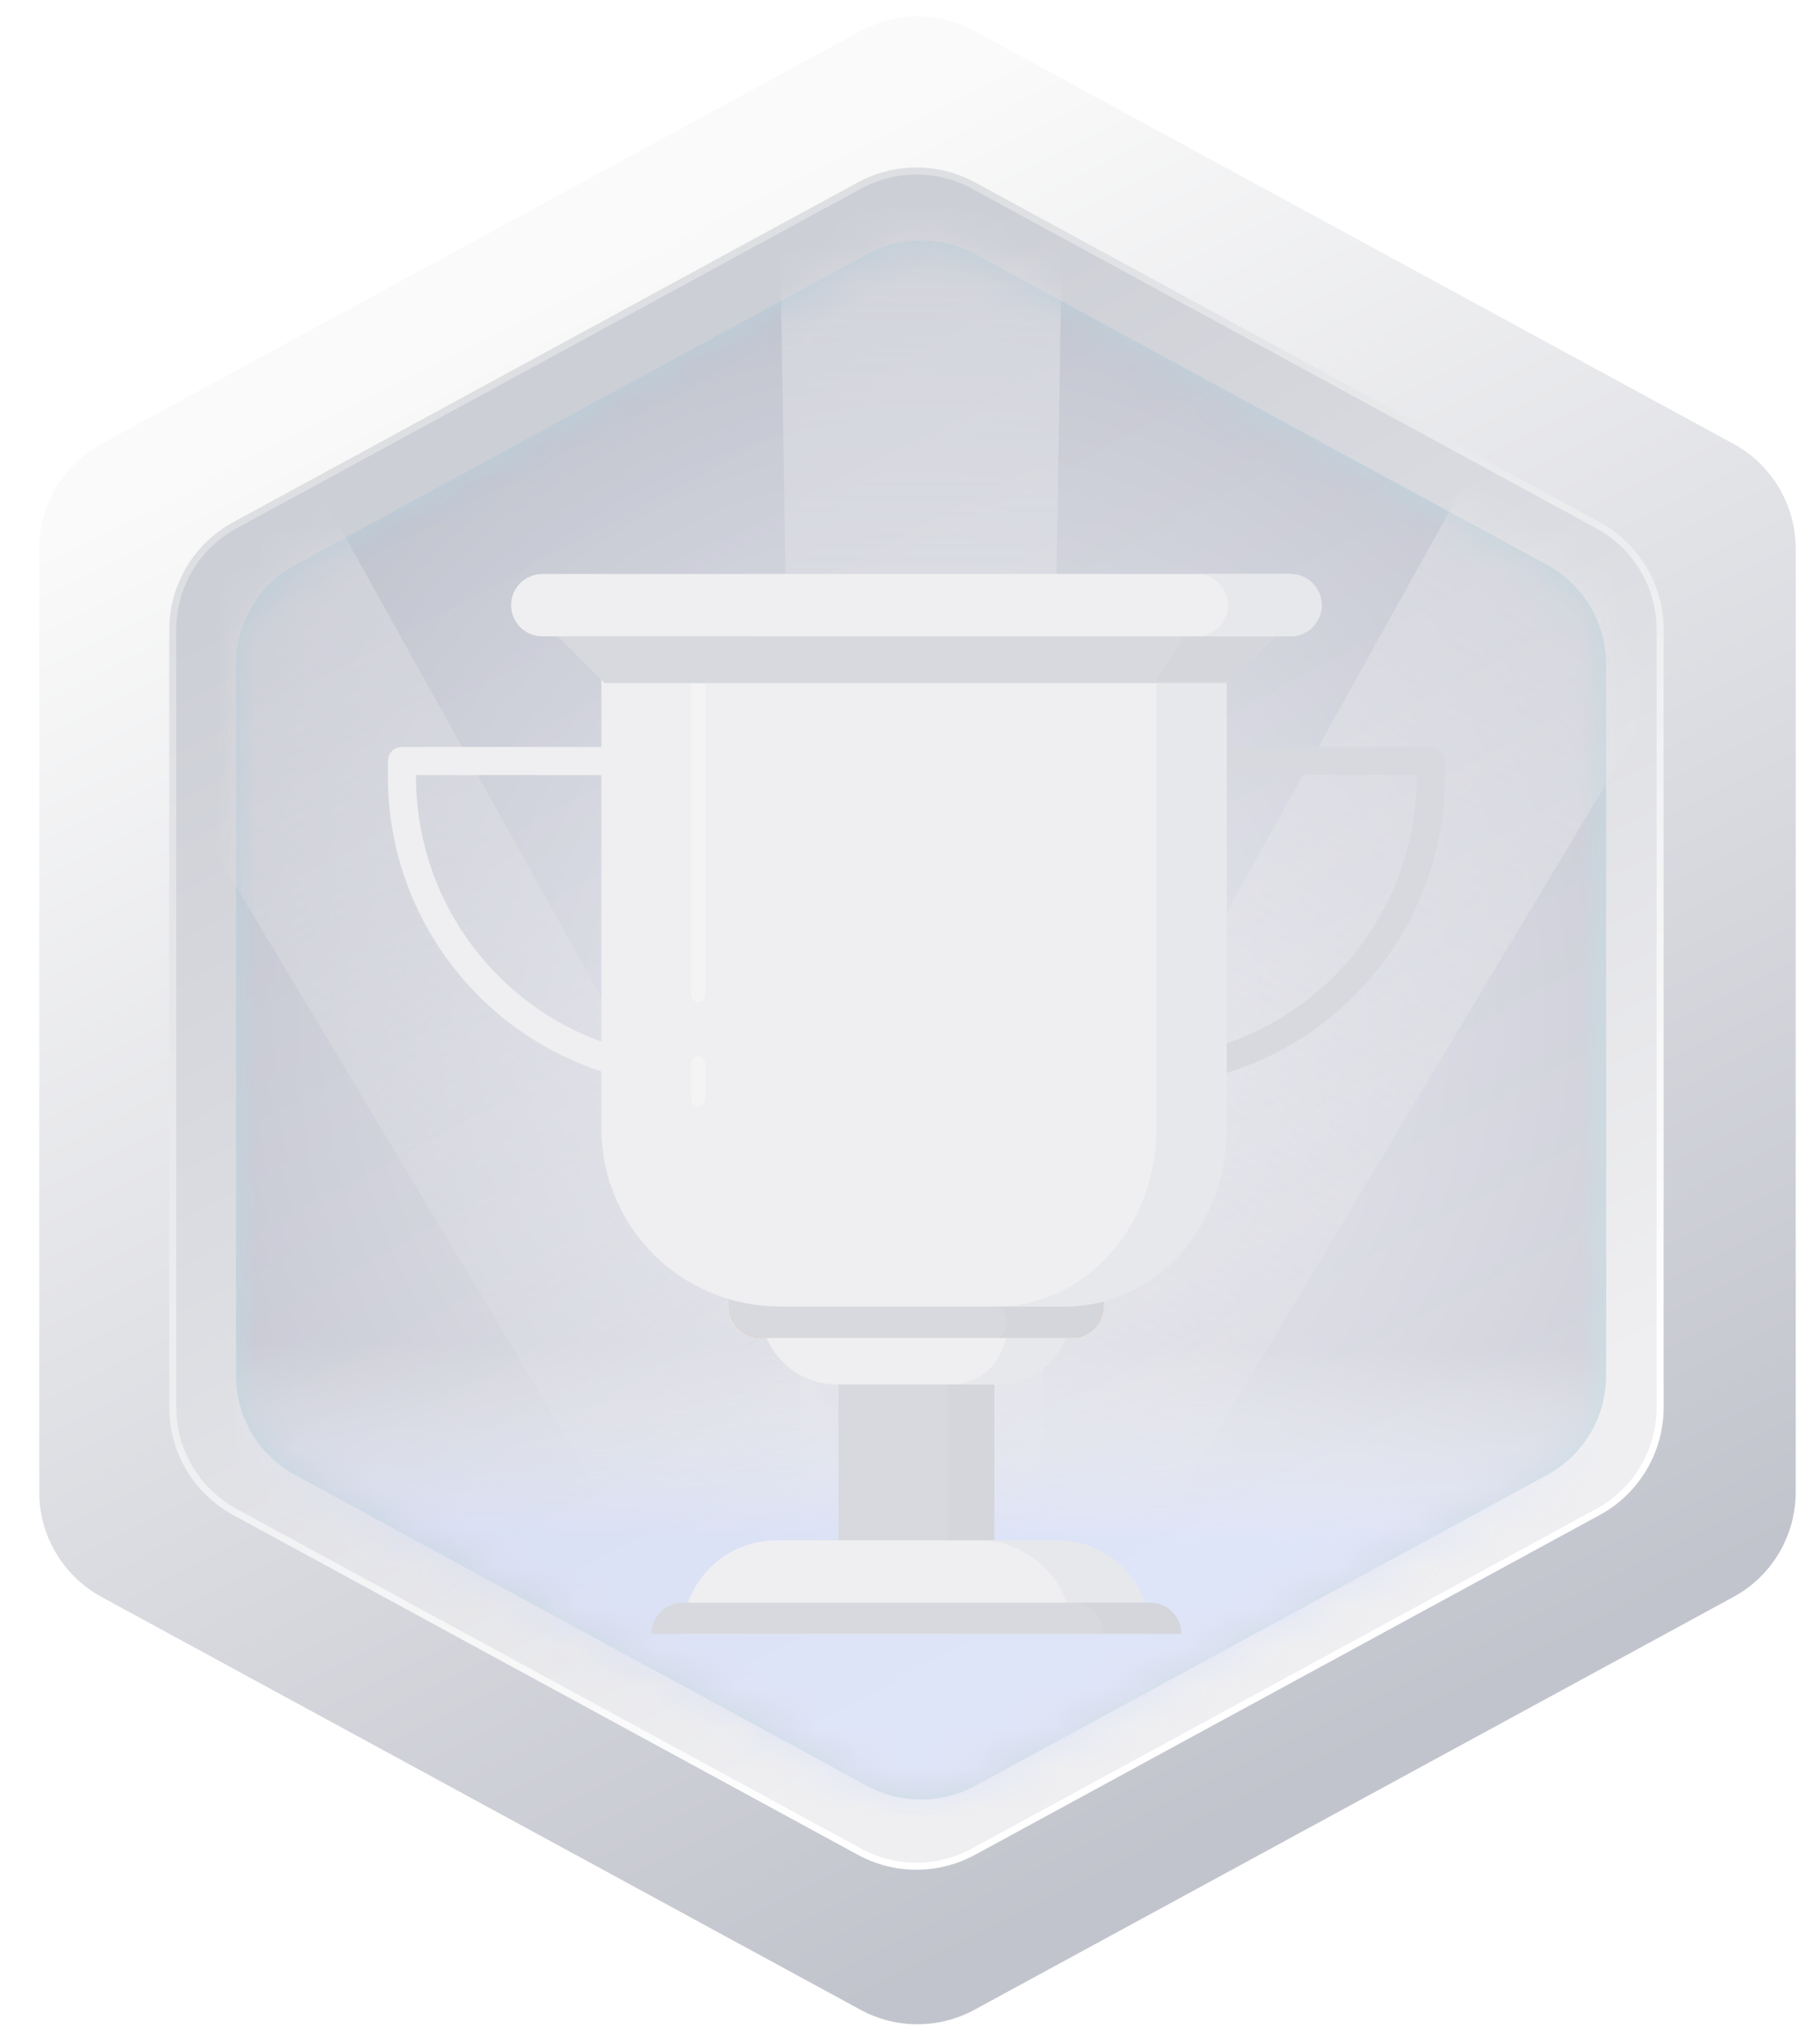 <?xml version="1.0" encoding="UTF-8"?>
<svg width="45px" height="51px" viewBox="0 0 45 51" version="1.1" xmlns="http://www.w3.org/2000/svg" xmlns:xlink="http://www.w3.org/1999/xlink">
    <!-- Generator: Sketch 54.1 (76490) - https://sketchapp.com -->
    <title>
		Emblem-small-steel
	</title>
    <desc>
		Created with Sketch.
	</desc>
    <defs>
        <linearGradient x1="34.448%" y1="12.048%" x2="67.774%" y2="88.983%" id="linearGradient-1esscxvsdf">
            <stop stop-color="#FAFAFA" offset="0%"></stop>
            <stop stop-color="#C2C4CD" offset="100%"></stop>
        </linearGradient>
        <linearGradient x1="31.337%" y1="12.805%" x2="65.27%" y2="85.569%" id="linearGradient-2esshghgjhdsdf52310">
            <stop stop-color="#CDCFD6" offset="0%"></stop>
            <stop stop-color="#EFEFF1" offset="100%"></stop>
        </linearGradient>
        <linearGradient x1="35.01%" y1="10.163%" x2="71.567%" y2="86.585%" id="linearGradient-36541sdfsdfsdfsd">
            <stop stop-color="#DDDFE2" offset="0%"></stop>
            <stop stop-color="#FFFFFF" offset="100%"></stop>
        </linearGradient>
        <path d="M4.50599783e-06,10.966 L3.89491255e-07,28.711 C1.49447769e-07,29.745 0.566,30.697 1.475,31.191 L15.739,38.944 C16.58,39.401 17.595,39.401 18.436,38.944 L32.7,31.191 C33.609,30.697 34.175,29.745 34.175,28.711 L34.175,10.966 C34.175,9.931 33.609,8.98 32.7,8.485 L18.436,0.733 C17.595,0.276 16.58,0.276 15.739,0.733 L1.475,8.485 C0.566,8.98 4.74604122e-06,9.931 4.50599783e-06,10.966 Z" id="path-4651321sdfsdfdsf"></path>
        <radialGradient cx="50%" cy="50%" fx="50%" fy="50%" r="58.049%" gradientTransform="translate(0.5,0.5),scale(1,0.861),rotate(90),translate(-0.5,-0.5)" id="radialGradient-6">
            <stop stop-color="#F5F7FF" offset="0%"></stop>
            <stop stop-color="#B3B5C5" offset="100%"></stop>
        </radialGradient>
        <linearGradient x1="50%" y1="3.06161713e-15%" x2="50%" y2="100%" id="linearGradient-76564pghlj">
            <stop stop-color="#FFFFFF" offset="0%"></stop>
            <stop stop-color="#F2EDED" stop-opacity="0" offset="100%"></stop>
        </linearGradient>
        <linearGradient x1="50%" y1="47.201%" x2="49.776%" y2="68.475%" id="linearGradient-8++6dsfsdfsdfsd">
            <stop stop-color="#FFFFFF" stop-opacity="0" offset="0%"></stop>
            <stop stop-color="#D0DBFF" offset="100%"></stop>
        </linearGradient>
        <filter x="-35.5%" y="-30.6%" width="172.2%" height="163.4%" filterUnits="objectBoundingBox" id="filter-96sdfsdfsdgfgfhh">
            <feOffset dx="0" dy="1.402" in="SourceAlpha" result="shadowOffsetOuter1"></feOffset>
            <feGaussianBlur stdDeviation="1.402" in="shadowOffsetOuter1" result="shadowBlurOuter1"></feGaussianBlur>
            <feColorMatrix values="0 0 0 0 0.657   0 0 0 0 0.669   0 0 0 0 0.717  0 0 0 1 0" type="matrix" in="shadowBlurOuter1" result="shadowMatrixOuter1"></feColorMatrix>
            <feMerge>
                <feMergeNode in="shadowMatrixOuter1"></feMergeNode>
                <feMergeNode in="SourceGraphic"></feMergeNode>
            </feMerge>
        </filter>
    </defs>
    <g id="Page-1joiemioj" stroke="none" stroke-width="1" fill="none" fill-rule="evenodd">
        <g id="Frame-624658" transform="translate(-680, -771)">
            <g id="Group-624637" transform="translate(675, 376)">
                <g id="Frame-624736" transform="translate(5.979, 395)">
                    <g>
                        <g>
                            <g>
                                <g>
                                    <g>
                                        <path d="M5.86580179e-06,13.688 L4.10466213e-07,37.225 C1.57480601e-07,38.317 0.597,39.321 1.556,39.842 L20.483,50.139 C21.371,50.622 22.443,50.622 23.331,50.139 L42.259,39.842 C43.218,39.321 43.814,38.317 43.814,37.225 L43.814,13.688 C43.814,12.597 43.218,11.593 42.259,11.071 L23.331,0.774 C22.443,0.292 21.371,0.292 20.483,0.774 L1.556,11.071 C0.597,11.593 6.11878731e-06,12.597 5.86580179e-06,13.688 Z" id="Unions4lkfdsksjn4" fill="url(#linearGradient-1esscxvsdf)"></path>
                                        <path d="M3.33,15.712 L3.33,35.113 C3.33,36.201 3.925,37.201 4.88,37.721 L20.463,46.198 C21.347,46.679 22.415,46.679 23.3,46.198 L38.882,37.721 C39.838,37.201 40.432,36.201 40.432,35.113 L40.432,15.712 C40.432,14.624 39.838,13.624 38.882,13.104 L23.3,4.627 C22.415,4.146 21.347,4.146 20.463,4.627 L4.88,13.104 C3.925,13.624 3.33,14.624 3.33,15.712 Z" id="Unions4lkfdsksjn4" fill="url(#linearGradient-2esshghgjhdsdf52310)"></path>
                                        <path d="M3.33,15.712 L3.33,35.113 C3.33,36.201 3.925,37.201 4.88,37.721 L20.463,46.198 C21.347,46.679 22.415,46.679 23.3,46.198 L38.882,37.721 C39.838,37.201 40.432,36.201 40.432,35.113 L40.432,15.712 C40.432,14.624 39.838,13.624 38.882,13.104 L23.3,4.627 C22.415,4.146 21.347,4.146 20.463,4.627 L4.88,13.104 C3.925,13.624 3.33,14.624 3.33,15.712 Z" id="Unions4lkfdsksjn4" stroke="url(#linearGradient-36541sdfsdfsdfsd)" stroke-width="0.175" stroke-dasharray="0,0"></path>
                                        <g opacity="0.5" transform="translate(4.909, 5.608)">
                                            <mask id="mask-5584651dvcbvcbcvbcvb" fill="white">
                                                <use xlink:href="#path-4651321sdfsdfdsf"></use>
                                            </mask>
                                            <use id="Unions4lkfdsksjn4" fill="#A6D3DE" xlink:href="#path-4651321sdfsdfdsf"></use>
                                            <path d="M4.50599783e-06,10.966 L3.89491255e-07,28.711 C1.49447769e-07,29.745 0.566,30.697 1.475,31.191 L15.739,38.944 C16.58,39.401 17.595,39.401 18.436,38.944 L32.7,31.191 C33.609,30.697 34.175,29.745 34.175,28.711 L34.175,10.966 C34.175,9.931 33.609,8.98 32.7,8.485 L18.436,0.733 C17.595,0.276 16.58,0.276 15.739,0.733 L1.475,8.485 C0.566,8.98 4.74604122e-06,9.931 4.50599783e-06,10.966 Z" id="Innershadow0.1fill" fill="url(#radialGradient-6)" mask="url(#mask-5584651dvcbvcbcvbcvb)"></path>
                                            <g mask="url(#mask-5584651dvcbvcbcvbcvb)">
                                                <g transform="translate(-7.071, -0.786)">
                                                    <path d="M21.301,41.246 L27.014,41.246 L27.693,0 L20.622,0 L21.301,41.246 Z" fill="url(#linearGradient-76564pghlj)" opacity="0.5"></path>
                                                    <path d="M10.517,42.215 L16.23,42.215 L16.909,0.969 L9.838,0.969 L10.517,42.215 Z" fill="url(#linearGradient-76564pghlj)" opacity="0.5" transform="translate(13.373, 21.592) rotate(-30) translate(-13.373, -21.592) "></path>
                                                    <path d="M30.551,42.215 L36.264,42.215 L36.943,0.969 L29.872,0.969 L30.551,42.215 Z" fill="url(#linearGradient-76564pghlj)" opacity="0.5" transform="translate(33.408, 21.592) rotate(30) translate(-33.408, -21.592) "></path>
                                                    <path d="M7.071,18.266 L41.246,18.266 L41.246,40.46 L7.071,40.46 L7.071,18.266 Z" fill="url(#linearGradient-8++6dsfsdfsdfsd)"></path>
                                                </g>
                                            </g>
                                            <path d="M4.50599783e-06,10.966 L3.89491255e-07,28.711 C1.49447769e-07,29.745 0.566,30.697 1.475,31.191 L15.739,38.944 C16.58,39.401 17.595,39.401 18.436,38.944 L32.7,31.191 C33.609,30.697 34.175,29.745 34.175,28.711 L34.175,10.966 C34.175,9.931 33.609,8.98 32.7,8.485 L18.436,0.733 C17.595,0.276 16.58,0.276 15.739,0.733 L1.475,8.485 C0.566,8.98 4.74604122e-06,9.931 4.50599783e-06,10.966 Z" id="Innershadow0.1fill" fill-opacity="0.001" fill="#6052B4" mask="url(#mask-5584651dvcbvcbcvbcvb)"></path>
                                        </g>
                                    </g>
                                </g>
                            </g>
                        </g>
                        <g id="Group-624479" filter="url(#filter-96sdfsdfsdgfgfhh)" transform="translate(9.048, 12.918)">
                            <path d="M14.776,17.109 L14.776,24.498 L10.888,24.498 L10.888,17.109 L14.776,17.109 Z" id="Vector616516548498sdfsdfsdfsdklfjklsdf" fill="#D7D9DE"></path>
                            <path d="M14.776,17.109 L14.776,24.498 L13.609,24.498 L13.609,17.109 L14.776,17.109 Z" id="Vector616516548498sdfsdfsdfsdklfjklsdf" fill="#C8CAD2" opacity="0.2"></path>
                            <path d="M9.333,24.109 C8.05,24.109 7,25.159 7,26.442 L18.665,26.442 C18.665,25.159 17.615,24.109 16.332,24.109 L9.333,24.109 Z" id="Vector616516548498sdfsdfsdfsdklfjklsdf" fill="#EFEFF1" fill-rule="nonzero"></path>
                            <path d="M14.388,24.109 C15.671,24.109 16.721,25.159 16.721,26.442 L18.665,26.442 C18.665,25.159 17.615,24.109 16.332,24.109 L14.388,24.109 Z" id="Vector616516548498sdfsdfsdfsdklfjklsdf" fill="#E7E8EB" fill-rule="nonzero"></path>
                            <path d="M10.848,20.22 C9.798,20.22 8.943,19.365 8.943,18.315 L8.943,17.887 L16.72,17.887 L16.72,18.315 C16.72,19.365 15.864,20.22 14.815,20.22 L10.848,20.22 Z" id="Vector616516548498sdfsdfsdfsdklfjklsdf" fill="#EFEFF1" fill-rule="nonzero"></path>
                            <path d="M15.165,18.315 C15.165,19.365 14.698,20.22 13.648,20.22 L14.815,20.22 C15.865,20.22 16.72,19.365 16.72,18.315 L16.72,17.887 L15.165,17.887 L15.165,18.315 Z" id="Vector616516548498sdfsdfsdfsdklfjklsdf" fill="#E7E8EB" fill-rule="nonzero"></path>
                            <path d="M6.221,26.442 C6.221,26.014 6.571,25.664 6.999,25.664 L18.665,25.664 C19.092,25.664 19.442,26.014 19.442,26.442 L6.221,26.442 Z" id="Vector616516548498sdfsdfsdfsdklfjklsdf" fill="#D7D9DE" fill-rule="nonzero"></path>
                            <path d="M16.721,25.664 C17.149,25.664 17.499,26.014 17.499,26.442 L19.443,26.442 C19.443,26.014 19.093,25.664 18.665,25.664 L16.721,25.664 Z" id="Vector616516548498sdfsdfsdfsdklfjklsdf" fill="#C8CAD2" fill-rule="nonzero" opacity="0.2"></path>
                            <path d="M8.166,17.109 L8.166,18.276 C8.166,18.704 8.516,19.054 8.944,19.054 L16.721,19.054 C17.149,19.054 17.499,18.704 17.499,18.276 L17.499,17.109 L8.166,17.109 Z" id="Vector616516548498sdfsdfsdfsdklfjklsdf" fill="#F9A74E" fill-rule="nonzero"></path>
                            <path d="M8.166,17.109 L8.166,18.276 C8.166,18.704 8.516,19.054 8.944,19.054 L16.721,19.054 C17.149,19.054 17.499,18.704 17.499,18.276 L17.499,17.109 L8.166,17.109 Z" id="Vector616516548498sdfsdfsdfsdklfjklsdf" fill="#D7D9DE" fill-rule="nonzero"></path>
                            <path d="M14.776,18.276 C15.165,18.276 15.204,19.054 14.776,19.054 L16.72,19.054 C17.148,19.054 17.498,18.704 17.498,18.276 L17.498,17.109 L15.554,17.109 L14.776,18.276 Z" id="Vector616516548498sdfsdfsdfsdklfjklsdf" fill="#C8CAD2" fill-rule="nonzero" opacity="0.2"></path>
                            <path d="M18.276,4.666 L25.664,4.666 L25.664,5.055 C25.664,9.138 22.359,12.443 18.276,12.443" id="Vector616516548498sdfsdfsdfsdklfjklsdf" stroke="#D7D9DE" stroke-width="0.701" stroke-linecap="round" stroke-linejoin="round" stroke-dasharray="0,0" fill-rule="nonzero"></path>
                            <path d="M7.388,4.666 L0,4.666 L0,5.055 C0,9.138 3.305,12.443 7.388,12.443" id="Vector616516548498sdfsdfsdfsdklfjklsdf" stroke="#EFEFF1" stroke-width="0.701" stroke-linecap="round" stroke-linejoin="round" stroke-dasharray="0,0" fill-rule="nonzero"></path>
                            <path d="M9.446,18.276 C6.957,18.276 4.974,16.293 4.974,13.804 L4.974,1.555 L20.528,1.555 L20.528,13.804 C20.528,16.293 18.545,18.276 16.056,18.276 L9.446,18.276 Z" id="Vector616516548498sdfsdfsdfsdklfjklsdf" fill="#EFEFF1" fill-rule="nonzero"></path>
                            <path d="M7.388,2.722 C7.388,2.722 7.388,9.332 7.388,10.499" id="Vector616516548498sdfsdfsdfsdklfjklsdf" stroke="#FFFFFF" stroke-width="0.351" opacity="0.3" stroke-linecap="round" stroke-linejoin="round" stroke-dasharray="0,0" fill-rule="nonzero"></path>
                            <path d="M18.82,13.825 C18.82,16.303 17.033,18.277 14.789,18.277 L16.542,18.277 C18.785,18.277 20.573,16.303 20.573,13.825 L20.573,1.628 L18.82,1.628 L18.82,13.825 Z" id="Vector616516548498sdfsdfsdfsdklfjklsdf" fill="#E7E8EB" fill-rule="nonzero"></path>
                            <path d="M3.888,1.555 L5.055,2.722 L20.609,2.722 L21.775,1.555 L3.888,1.555 Z" id="Vector616516548498sdfsdfsdfsdklfjklsdf" fill="#D7D9DE" fill-rule="nonzero"></path>
                            <path d="M18.819,2.679 L20.682,2.679 L21.799,1.453 L19.564,1.453 L18.819,2.679 Z" id="Vector616516548498sdfsdfsdfsdklfjklsdf" fill="#C8CAD2" fill-rule="nonzero" opacity="0.2"></path>
                            <path d="M3.499,0 C3.072,0 2.722,0.35 2.722,0.778 C2.722,1.205 3.072,1.555 3.499,1.555 L22.164,1.555 C22.592,1.555 22.942,1.205 22.942,0.778 C22.942,0.35 22.592,0 22.164,0 L3.499,0 Z" id="Vector616516548498sdfsdfsdfsdklfjklsdf" fill="#EFEFF1" fill-rule="nonzero"></path>
                            <path d="M19.831,0 C20.258,0 20.608,0.35 20.608,0.778 C20.608,1.205 20.258,1.555 19.831,1.555 L22.164,1.555 C22.592,1.555 22.942,1.205 22.942,0.778 C22.942,0.35 22.592,0 22.164,0 L19.831,0 Z" id="Vector616516548498sdfsdfsdfsdklfjklsdf" fill="#E7E8EB" fill-rule="nonzero"></path>
                            <path d="M7.388,12.21 L7.388,13.104" id="Vector616516548498sdfsdfsdfsdklfjklsdf" stroke="#FFFFFF" stroke-width="0.351" opacity="0.3" stroke-linecap="round" stroke-linejoin="round" stroke-dasharray="0,0"></path>
                        </g>
                    </g>
                </g>
            </g>
        </g>
    </g>
</svg>